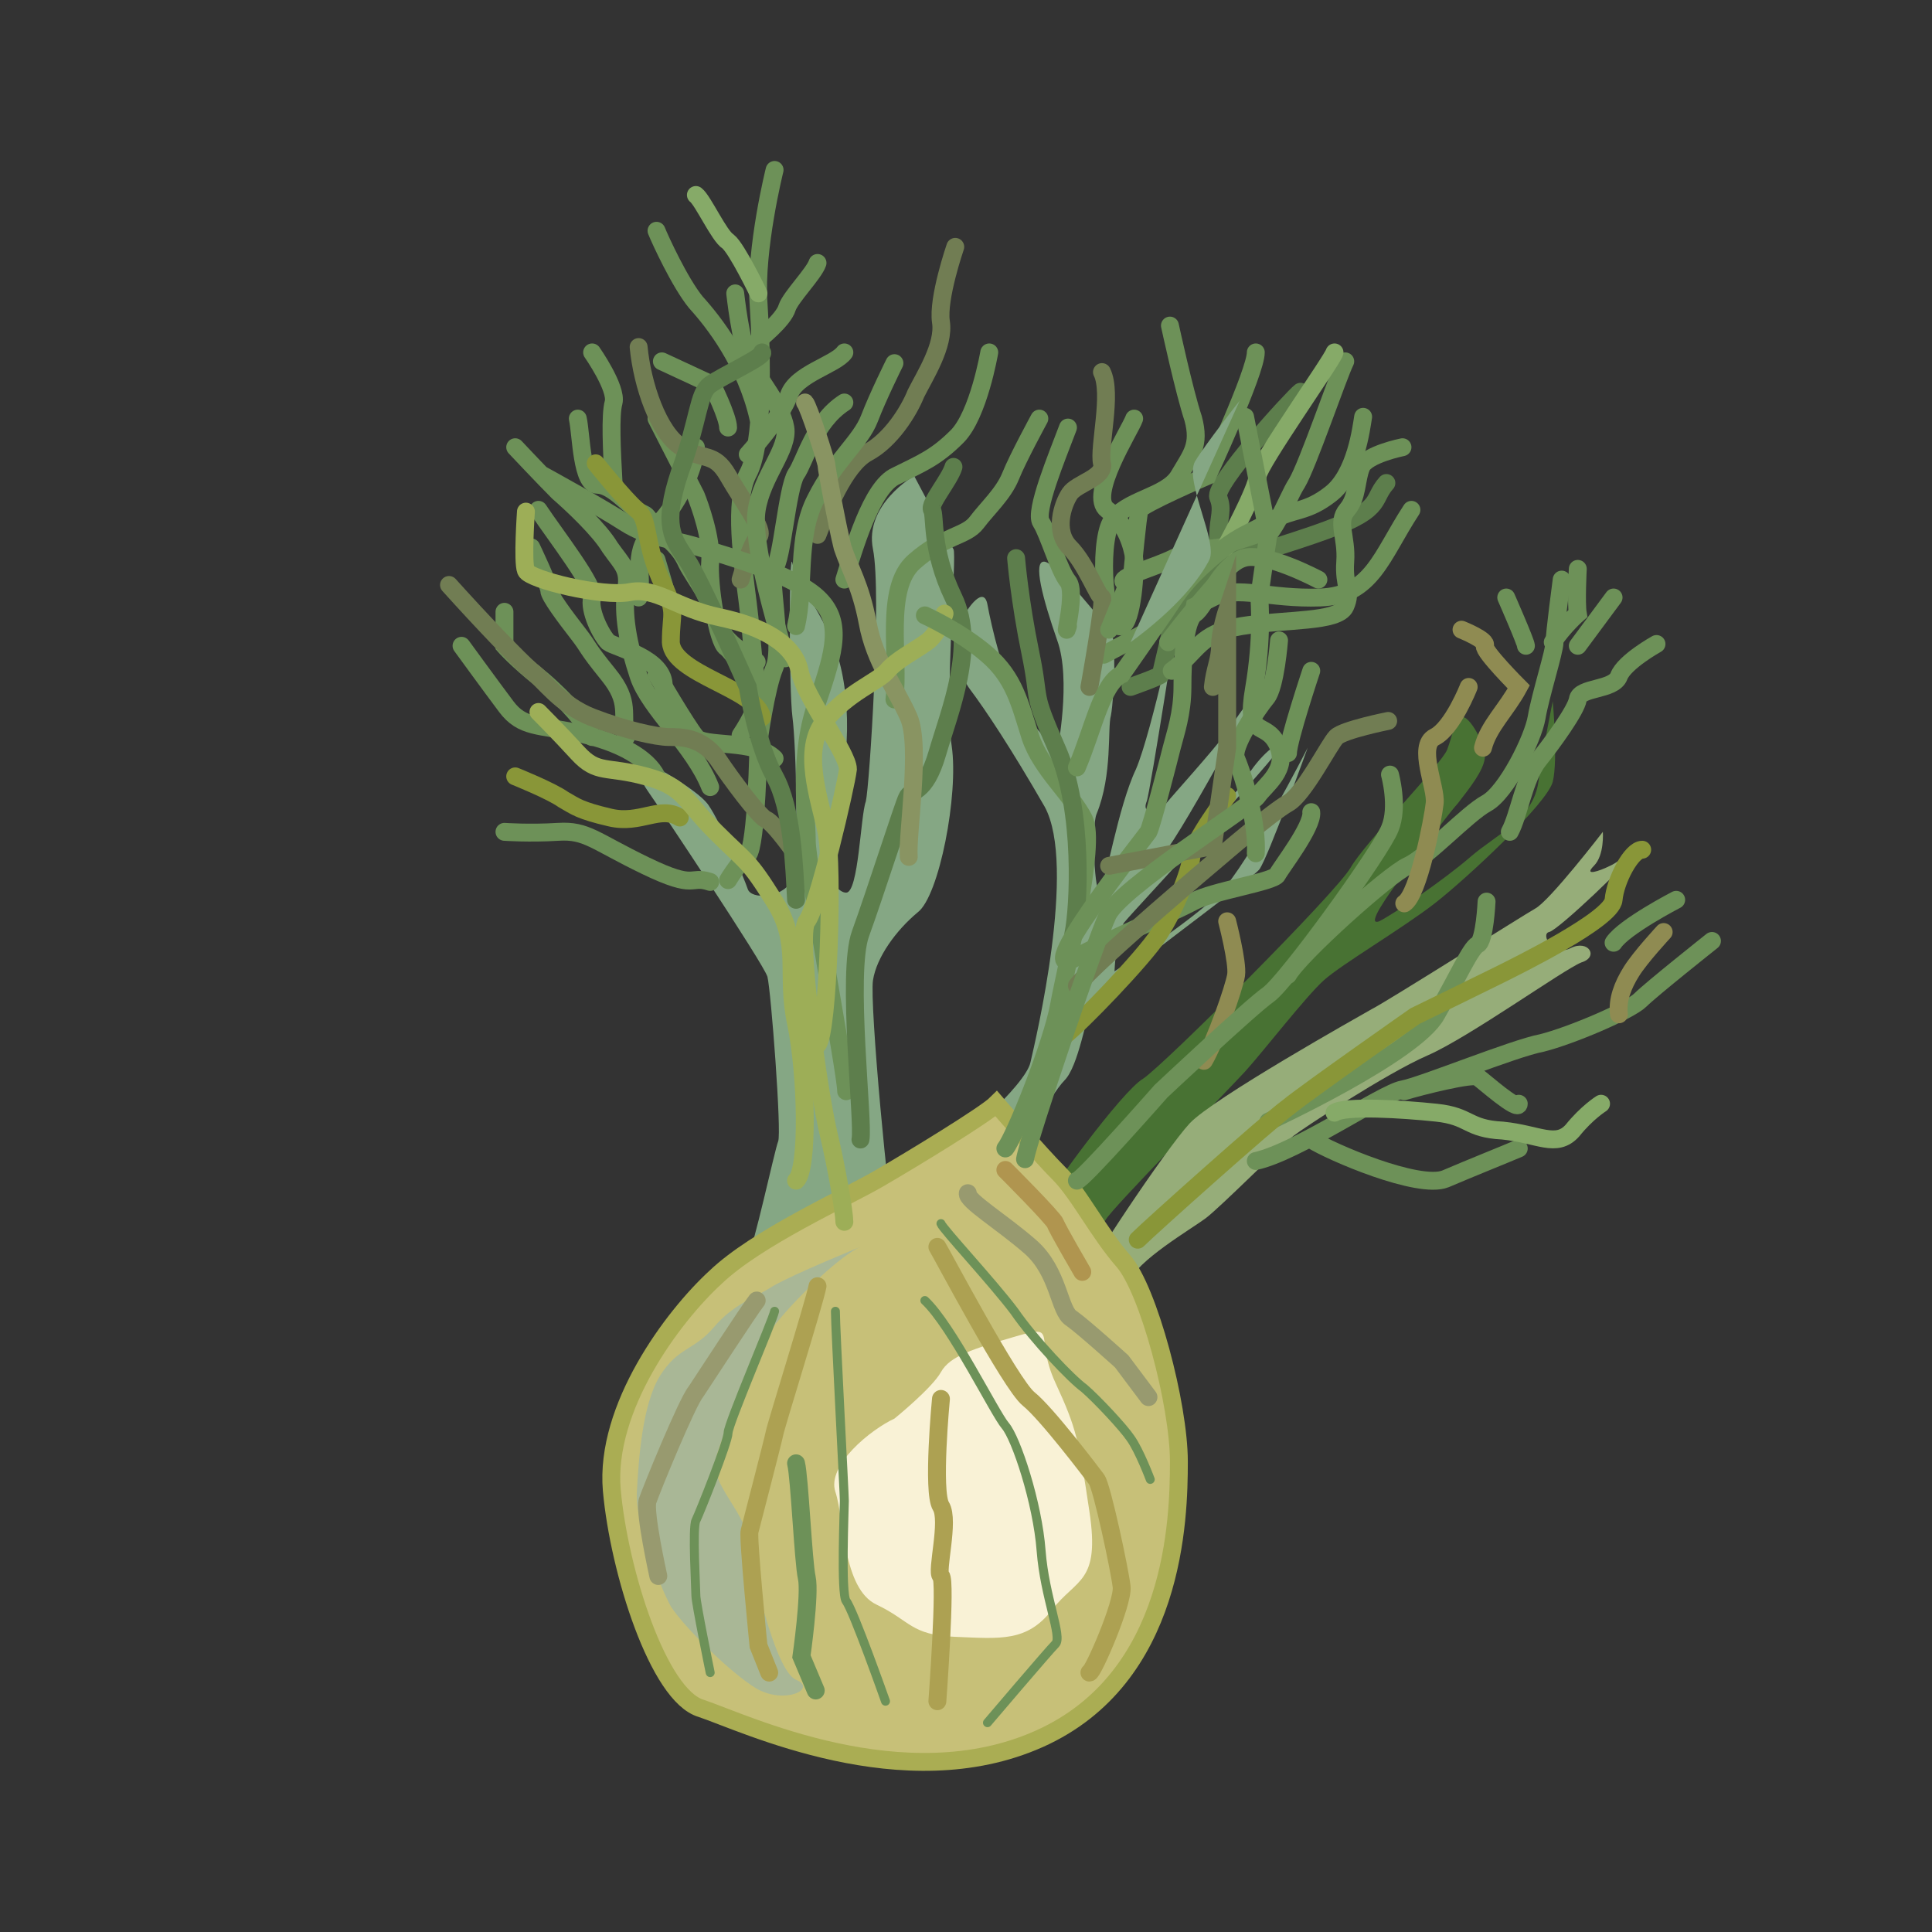 <?xml version="1.0" encoding="utf-8"?>
<!-- Generator: Adobe Illustrator 23.1.1, SVG Export Plug-In . SVG Version: 6.00 Build 0)  -->
<svg version="1.1" id="Layer_1" xmlns="http://www.w3.org/2000/svg" xmlns:xlink="http://www.w3.org/1999/xlink" x="0px" y="0px"
	 viewBox="0 0 108 108" style="enable-background:new 0 0 108 108;" xml:space="preserve">
<rect x="0" y="0" width="108" height="108" fill="#333333" stroke="none"/>
<style type="text/css">
	.st0{fill:#487233;}
	.st1{fill:#96AD79;}
	.st2{fill:#85A784;}
	.st3{fill:#C7C078;stroke:#AAAD53;stroke-miterlimit:10;}
	.st4{fill:#F9F2D6;}
	.st5{fill:#A9B796;}
	.st6{fill:none;stroke:#6D9158;stroke-linecap:round;stroke-miterlimit:10;}
	.st7{fill:none;stroke:#899638;stroke-linecap:round;stroke-miterlimit:10;}
	.st8{fill:none;stroke:#717D53;stroke-linecap:round;stroke-miterlimit:10;}
	.st9{fill:none;stroke:#86AA68;stroke-linecap:round;stroke-miterlimit:10;}
	.st10{fill:none;stroke:#5D7E4C;stroke-linecap:round;stroke-miterlimit:10;}
	.st11{fill:none;stroke:#8F8B52;stroke-linecap:round;stroke-miterlimit:10;}
	.st12{fill:none;stroke:#989A6F;stroke-linecap:round;stroke-miterlimit:10;}
	.st13{fill:none;stroke:#6D9158;stroke-width:0.5;stroke-linecap:round;stroke-miterlimit:10;}
	.st14{fill:none;stroke:#ADA152;stroke-linecap:round;stroke-miterlimit:10;}
	.st15{fill:none;stroke:#B0954F;stroke-linecap:round;stroke-miterlimit:10;}
	.st16{fill:none;stroke:#9DAE57;stroke-linecap:round;stroke-miterlimit:10;}
	.st17{fill:none;stroke:#899462;stroke-linecap:round;stroke-miterlimit:10;}
	.st18{fill:none;}
</style>
<g>
	<path class="st0" d="M58.2,67.5c0.3-0.7,4.5-6.5,5.7-7.2c1.2-0.8,10.8-10.4,11.6-11.8c0.8-1.4,5.1-5.8,5.4-6.6
		c0.3-0.8,0.4-1.6,0.8-1.8c0.4-0.2,1.4,1.6,1.3,2.3c-0.1,0.7-0.8,1.6-1.5,2.5c-0.8,0.9-2.8,3.7-3.3,4.3c-0.5,0.7-1.9,2.6-1.1,2.3
		c0.8-0.4,3.6-2.3,5.1-3.6c1.5-1.3,3.5-2.1,3.8-4.2s0.8-4.5,0.8-4.5s0.3,3.3,0,4.5c-0.3,1.2-4.8,5.4-6.6,6.8
		c-1.8,1.4-5.2,3.4-6.2,4.3s-3.4,4-4.4,5.1c-1,1.1-7.5,7.7-7.8,8.3c-0.3,0.5-2.5,3.1-2.5,3.1L58.2,67.5z"/>
	<path class="st1" d="M60.5,71.8c0-0.6,4.7-7.6,6-9s9.5-6,10.2-6.4c0.8-0.4,8.4-5.2,9.1-5.6c0.8-0.4,3.8-4.3,3.8-4.3
		s0.1,1.3-0.5,1.9c-0.6,0.6,0.3,0.3,0.9,0c0.7-0.3,2-1.6,1.6-1c-0.4,0.7-4.5,4.6-5,4.7s0.2,1.4,1.2,0.9c1-0.5,1.6,0.5,0.6,0.8
		c-1,0.4-6.3,4.2-8.6,5.2c-2.3,1-7,4.1-7.5,4.5c-0.5,0.4-4.1,4-4.9,4.6c-0.8,0.6-3.9,2.4-4.3,3.6s-1.4,3.6-1.7,3.7
		C61.3,75.6,60.5,71.8,60.5,71.8z"/>
	<path class="st2" d="M50,68.6c-0.3-0.8-1.4-12.5-1.2-13.8c0.2-1.3,1.3-2.8,2.5-3.8c1.2-0.9,2.3-6.6,1.9-9.3
		c-0.4-2.7,0.3-10.7,0.1-11s-2.2-4.1-2.2-4.1s-2.8,1.6-2.3,4.1c0.5,2.5-0.2,13.3-0.4,14.1c-0.3,0.8-0.4,5.1-1.1,5.1s-1.9-2-0.8-4.5
		c1.1-2.5,1.1-6.7,0.2-9.1s-2.2-3.7-2.4-4.8c-0.2-1.1-0.2,7.1,0,8.6s0.4,8.3-0.1,9.2c-0.5,0.9-2.2,1-2.4,0.4s-1.5-3.7-2.2-4.7
		s-4-2.7-4-2.7s-0.1,0.9,0.6,1.9s6.5,9.7,6.7,10.4c0.2,0.8,0.8,8.7,0.6,9.2c-0.2,0.5-1.4,6.1-1.7,6.4s-1.4,4-1.4,4s4.1,0.3,4.9,0
		C46,73.8,50,68.6,50,68.6z"/>
	<path class="st2" d="M52.6,64.4c0.8-0.3,4.7-3.7,5-5s2.6-11,0.8-14.3c-1.9-3.3-3.3-5.4-4.2-6.6c-0.9-1.2-0.5-3.8-0.3-4.1
		c0.2-0.4,1.1-1.7,1.3-0.6c0.2,1.1,0.9,4.2,1.8,5.6c0.8,1.3,2.1,2.6,2.1,2.6s0.8-4,0-6.2c-0.8-2.3-1.4-4.5-0.7-4.4
		c0.7,0.1,3.4,3.6,3.7,3.9c0.3,0.3,0.2,3.6,0,4.7c-0.2,0.7,0.1,3.3-0.8,5.5c-0.3,0.7-0.1,4.7,0.2,4.3c0.3-0.4,1-4.7,2-6.8
		c0.9-2.1,2.5-9.7,2.5-9.7s-1.7,11-1.9,11.5c-0.2,0.5,0.1,0.7,0.5,0.1c0.4-0.6,1.4-4.3,1.4-4.3s-1.2,4.8-0.8,4.3
		c0.4-0.5,2.5-2.8,3.4-4c0.8-1.2,2-2.8,2-2.8s-5,9.4-5.8,9.9c-0.8,0.5-2.7,2.3-2.1,1.8c0.7-0.5,6.1-4.8,6.9-6.2c0.8-1.4,2-2.3,2-1.9
		c0,0.4-8.3,9.3-8.7,9.8c-0.5,0.5-0.6,2.8-0.6,2.8s4.3-2.8,5.9-4.4c1.6-1.6,4.9-8.1,4.9-8.1s-2.2,6.1-2.7,6.8
		c-0.6,0.7-8.9,6.7-9.3,7.4c-0.4,0.8-0.8,3.6-1.6,4.4s-3,4.8-2.9,5.1C56.2,65.7,52.6,64.4,52.6,64.4z"/>
	<path class="st3" d="M55.7,61.7c-0.6,0.6-4.7,3.1-6.6,4.2c-1.9,1.1-6.8,3.3-9.1,5.5c-2.4,2.2-6.2,7.3-5.8,11.9
		c0.4,4.5,2.6,11.5,5,12.2c2.4,0.8,11.3,5.1,18.9,1.7c7.6-3.4,7.8-12.3,7.8-15.5s-1.7-9.6-3.1-11.2c-1.4-1.6-2.5-3.8-3.6-4.9
		S55.7,61.7,55.7,61.7z"/>
	<path class="st4" d="M50,79.3c-1.3,0.6-3.8,2.6-3.3,4.1s0.4,5.4,2.3,6.3c1.9,0.9,1.9,1.7,4.4,1.8s4,0.3,5.4-1.5
		c1.4-1.8,2.7-1.5,2.1-5.5s-0.7-4.6-1.9-7.2c-1.2-2.6,0.2-3.3-2.2-2.6c-2.4,0.7-3.7,1.1-4.2,2C52.1,77.6,50,79.3,50,79.3z"/>
	<path class="st5" d="M48.1,69.7c-1.4,0.6-5,4.2-5.6,5.6c-0.6,1.5-2.2,5-2.5,6.3c-0.3,1.3,1.6,2.9,1.8,4.4c0.2,1.5,1.5,7.4,2.7,7.9
		s-0.6,1.4-2.2,0.5c-1.5-0.9-4.1-3.5-4.8-4.6c-0.6-1.1-2-4.6-1.9-6.4c0.1-1.8,0.3-4.9,1.3-6.5c1-1.6,1.9-1.4,3-2.7
		c1.1-1.3,2.2-1.6,3.3-2.3C44.4,71.2,48.1,69.7,48.1,69.7z"/>
	<path class="st6" d="M39.7,49.3c-1.2-0.4-0.7,0.5-3.6-0.9s-3.3-2-4.9-1.9c-1.6,0.1-3,0-3,0"/>
	<path class="st7" d="M38,45.7c-1.1-0.7-2.2,0.4-3.9,0c-1.7-0.4-1.9-0.6-2.6-1c-0.7-0.5-2.7-1.3-2.7-1.3"/>
	<path class="st6" d="M36.7,43.4c-0.5-1-2-1.9-4.3-2.4s-3.2-0.3-4.1-1.5c-0.9-1.2-2.5-3.4-2.5-3.4"/>
	<path class="st6" d="M33.1,41.2c-0.2-0.6-1.4-2-2.8-3.2c-1.4-1.1-2.1-1.9-2.1-1.9v-1.9"/>
	<path class="st6" d="M35,41.2c-0.3-1.3,0.3-1.9-1-3.5c-1.3-1.6-1-1.4-1.7-2.3s-1.6-2.1-1.6-2.4s-1-2.4-1-2.4"/>
	<path class="st6" d="M39.7,44c-0.9-2.3-3.4-4.4-4-6.2S34.8,34.3,35,33c0.2-1.2-0.2-1.4-0.9-2.4c-0.6-1-2.1-2.4-2.9-3.1
		c-0.8-0.8-2.4-2.5-2.4-2.5"/>
	<path class="st6" d="M35.7,33.4c0.3-1.4-0.5-2.5,1-4c1.5-1.5,2.2-3.7,2.2-4.4"/>
	<path class="st6" d="M34.3,27c-0.1-1.8-0.2-3.8,0-4.5c0.2-0.8-1.2-2.8-1.2-2.8"/>
	<path class="st6" d="M42.4,23.4c-0.7-3.1-2.5-5.4-3.5-6.5c-0.9-1.1-2-3.5-2.2-4"/>
	<path class="st6" d="M43.3,9.5c0,0-1.1,4.4-0.9,7.4c0.2,3,0.3,8-0.6,9.6c-0.8,1.6-0.3,4.8,0,7.2s0.3,3.9,0.6,4.7
		c0.3,0.8-1,2.7-1,2.7"/>
	<path class="st6" d="M43.3,42.4c-1.1-1.1-4-0.6-4.4-1.2c-0.5-0.6-2.2-3.5-2.2-3.5"/>
	<path class="st6" d="M37.3,33.4c-0.2-0.8-0.6-2.1-0.6-2.1"/>
	<path class="st6" d="M40.7,23.9c0-0.6-0.9-2.4-0.9-2.4L37,20.2"/>
	<path class="st8" d="M45.7,29.9c0.5-1.3,1.5-3.9,2.8-4.6c1.3-0.7,2.3-2.3,2.7-3.3c0.5-1,1.6-2.7,1.4-4c-0.2-1.3,0.8-4.2,0.8-4.2"/>
	<path class="st6" d="M47.2,19.7c-0.5,0.7-2.7,1.2-3.1,2.4c-0.4,1.2-2.3,3.3-2.3,3.3"/>
	<path class="st6" d="M45.7,14.7c-0.2,0.6-1.5,1.9-1.7,2.5c-0.2,0.7-1.6,1.8-1.6,1.8"/>
	<path class="st9" d="M38.9,10.9c0.4,0.3,1.3,2.3,1.8,2.6c0.5,0.4,1.7,2.9,1.7,2.9"/>
	<path class="st6" d="M47.2,22.5c-1.7,1.1-2.2,3.3-2.7,4c-0.5,0.8-0.8,4.9-1.2,5.2c-0.4,0.3,0.5,4.4,0,5.6c-0.5,1.2-0.9,4.2-0.9,4.2
		s-0.1,5.8-0.6,6.3c-0.5,0.4-1.1,1.4-1.1,1.4"/>
	<path class="st6" d="M47.2,32.4c0.5-1.6,1.5-5.2,2.9-5.8c1.4-0.7,2.2-1,3.4-2.2s1.8-4.7,1.8-4.7"/>
	<path class="st6" d="M36.7,23.4c0,0,2,3.9,2.2,4.3c0.2,0.5,0.9,2.4,0.8,3.7c-0.1,1.2,0.4,4.5,0.9,4.8c0.4,0.3,1.2,1.6,1.2,1.6
		l0.6,1.3"/>
	<path class="st6" d="M50,39.1c0.3-2.3-0.6-6.2,1.1-7.7c1.7-1.5,2.9-1.4,3.5-2.2s1.5-1.6,1.9-2.6c0.4-1,1.6-3.2,1.6-3.2"/>
	<path class="st10" d="M72.7,21.9c-0.4,0.3-4.9,5.2-4.6,5.9s0,1.2,0,2.1s-0.6,2.4-0.7,2.8c-0.2,0.4-1.9,2.3-1.9,2.3"/>
	<path class="st6" d="M63.4,23.4c-0.2,0.6-2.6,4.3-1.5,5.1s1.4,2.1,1.5,2.7c0.1,0.6-0.1,3.6-0.7,3.8c-1,0.3-1.3-4.5-0.6-5.8
		c0.8-1.3,3.1-1.4,3.8-2.6c0.7-1.2,1.2-1.7,0.8-3.2c-0.5-1.5-1.3-5.2-1.3-5.2"/>
	<path class="st6" d="M59.7,23.9c-0.6,1.6-1.9,4.7-1.5,5.3c0.4,0.6,1,2.7,1.5,3.3c0.5,0.6-0.3,3.5,0,2.5"/>
	<path class="st6" d="M78.9,28.5c-1.7,2.6-2.2,4.8-5.1,4.9c-2.9,0.1-4.6-0.7-6,0c-1.4,0.7-2.7,1.3-3.5,1.8c-0.9,0.5-2.6,1.4-2.6,1.4
		"/>
	<path class="st6" d="M75.2,20.2c-0.4,0.8-2.1,5.8-2.7,6.8c-0.6,0.9-1.4,3.5-2.6,3.5c-1.2,0-3.3,0.2-4.3,0.7s-2.9,1-2.8,1.3"/>
	<path class="st10" d="M77.5,27c-0.9,1,0,1.5-4.1,2.9c-4.1,1.4-7.3,2.1-7.5,3.3s-1,4.4-1,4.5c0,0.1-1.7,0.7-1.7,0.7"/>
	<path class="st6" d="M70.2,64.9c2.3-0.5,7.1-3.8,8.2-4c1.1-0.2,6.2-2.3,7.8-2.6c1.6-0.4,4.9-1.8,5.5-2.4c0.6-0.6,4-3.3,4-3.3"/>
	<path class="st6" d="M73.3,63.7c1.1,0.7,6,2.8,7.5,2.2c1.4-0.6,3.4-1.4,4.1-1.7"/>
	<path class="st9" d="M74.6,62.2c0.6-0.4,3.8-0.2,5.7,0s1.7,0.9,3.7,1c2,0.2,3,1,3.9,0c0.8-1,1.6-1.5,1.6-1.5"/>
	<path class="st6" d="M78.5,61c1-0.3,3.8-1,4.1-0.8s2.3,2,2.3,1.5"/>
	<path class="st11" d="M90.5,56.7c-0.1-0.8,0.2-1.6,0.7-2.4s1.8-2.2,1.8-2.2"/>
	<path class="st6" d="M90.2,52.7c0.6-0.9,3.5-2.4,3.5-2.4"/>
	<line class="st6" x1="88.2" y1="36.1" x2="90.2" y2="33.4"/>
	<path class="st6" d="M85.3,36.1c0-0.2-1.1-2.7-1.1-2.7"/>
	<path class="st6" d="M65.5,37.5c1.5-1.1,1.5-2.1,3.9-2.5c2.5-0.4,5.4-0.2,5.8-1.1s-0.1-1.1,0-2.5s-0.5-2.2,0.1-2.9
		c0.6-0.7,0.5-1.7,0.8-2.4c0.3-0.7,2.3-1.1,2.3-1.1"/>
	<path class="st6" d="M72,42.1c0-0.7,1.3-4.6,1.3-4.6"/>
	<path class="st6" d="M30.1,28.5c1,1.5,3.2,4.3,3,4.9c-0.2,0.7,0.5,2.1,0.9,2.5c0.4,0.3,3.2,0.9,3.1,2.5C37.1,40,38,41.2,38,41.2"/>
	<path class="st6" d="M32.3,23.4c0.2,0.9,0.2,3.7,1.1,3.7c0.8,0,1.7,1.1,2.3,1.5c0.6,0.3,0.2,0,1,0.9c0.8,0.8,1.3,1.1,1.7,2
		c0.4,0.8,1.4,2,1.6,3.1c0.3,1.1,1.4,1.8,2.3,2.4"/>
	<path class="st8" d="M25.1,32.7c1.8,2,3.9,4.2,4.6,4.8c0.7,0.5,1.6,1.9,3.4,2.6s3.6,1.1,4.3,1.1s1.8,0,2.7,1.2
		c0.8,1.2,2.3,3.2,2.7,3.4c0.5,0.2,1.8,2.1,1.8,2.1"/>
	<path class="st6" d="M44.5,35c0.5-2.1,0-5,1.1-7.1c1.1-2.2,2.5-3.2,3-4.5c0.5-1.3,1.4-3.1,1.4-3.1"/>
	<path class="st8" d="M35.7,19.4c0.2,2.1,1.1,4.8,2.4,5.6c1.2,0.8,1.8,0.2,2.6,1.6s2.1,3.1,1.7,3.4s-1,2.4-1,2.4"/>
	<path class="st8" d="M61.6,20.8c0.6,1.2-0.2,4.2,0,5.1c0.2,0.8-1.4,1.1-1.8,1.7c-0.4,0.6-0.9,2.1,0,3s1.6,2.8,1.8,2.8
		c0.2,0-0.7,5-0.7,5"/>
	<path class="st6" d="M70.2,19.7c0,1.1-2.7,6.9-2.7,6.9s-3.7,1.6-3.8,1.9c-0.1,0.3-0.4,3.5-0.4,3.5L62,35.2"/>
	<path class="st9" d="M74.6,19.7c-0.1,0.4-4.2,6.2-4.3,6.9c0,0.7-1.8,4-1.8,4"/>
	<path class="st12" d="M42.3,72.7c-0.4,0.5-3,4.5-3.4,5.1c-0.5,0.6-2.5,5.5-2.7,6.1s0.6,4.2,0.6,4.2"/>
	<path class="st13" d="M43.3,73.3c-0.1,0.5-2.6,6.3-2.6,6.8s-1.6,4.5-1.8,4.9c-0.2,0.4,0,3.8,0,4.2s0.8,4.3,0.8,4.3"/>
	<path class="st14" d="M45.7,71.9c-0.2,1-2.3,7.7-2.4,8.2s-1.3,5.1-1.4,5.5s0.5,6.4,0.5,6.4l0.6,1.5"/>
	<path class="st13" d="M46.7,73.3c0,1,0.5,10.2,0.5,10.6s-0.2,5.2,0.1,5.6c0.4,0.5,2.2,5.6,2.2,5.6"/>
	<path class="st6" d="M44.5,81.8c0.2,0.8,0.4,5.5,0.6,6.4c0.2,0.9-0.3,4.4-0.3,4.4l0.8,1.9"/>
	<path class="st14" d="M52.6,78.2c0,0-0.5,5.2,0,6c0.5,0.8-0.3,3.7,0,3.9c0.3,0.2-0.2,7-0.2,7"/>
	<path class="st13" d="M51.7,72.7c1.5,1.4,3.9,6.3,4.5,7s1.8,4.3,2,7c0.2,2.6,1.2,4.8,0.8,5.2s-3.8,4.4-3.8,4.4"/>
	<path class="st14" d="M52.4,69.7c0.2,0.3,4.1,7.7,5.1,8.5c1,0.8,3.5,4.1,3.8,4.5c0.3,0.4,1.3,5.1,1.4,6c0.1,0.9-1.6,4.8-1.8,4.8"/>
	<path class="st13" d="M52.6,68.4c0.1,0.3,2.9,3.3,4.1,4.9c1.1,1.6,3.2,3.8,3.9,4.3c0.7,0.6,2.2,2.2,2.6,2.8
		c0.5,0.7,1.1,2.3,1.1,2.3"/>
	<path class="st12" d="M54.1,66.7c-0.1,0.4,1.9,1.6,3.5,3c1.6,1.4,1.6,3.6,2.3,4c0.7,0.5,2.8,2.4,2.8,2.4l1.5,2"/>
	<path class="st15" d="M56.2,65.4c0,0,2.7,2.7,2.8,3c0.1,0.3,1.5,2.7,1.5,2.7"/>
	<path class="st16" d="M44.5,66c0.7-0.6,0.6-5.9,0-8.8c-0.6-2.8,0.3-4.4-1.2-6.8s-1.5-2.1-3.3-3.9c-1.8-1.8-1.7-2.5-3.9-3.1
		s-2.7-0.1-3.8-1.3c-1.1-1.2-2.2-2.3-2.2-2.3"/>
	<path class="st6" d="M47.3,61c0-1-2.2-12.6-2.2-14s-0.5-4.9,0.6-7.8c1-2.9,1.4-4.5,0-5.8s-5-2.3-6.6-2.8s-2.8-0.5-4.2-1.4
		c-1.4-0.9-4.5-2.6-4.5-2.6"/>
	<path class="st10" d="M48.1,63.7c0.2-0.9-0.8-9.3,0-11.5s2.4-7.2,2.6-7.6c0.2-0.5,1-0.1,1.7-2.5c0.7-2.4,2.2-6,0.9-8.7
		c-1.3-2.7-1-4.6-1.2-4.9s1-1.7,1.2-2.4"/>
	<path class="st17" d="M50.8,47.9c-0.1-1.3,0.7-6.2,0-7.8c-0.7-1.6-1.9-3.1-2.3-5.3c-0.4-2.1-1-3-1.4-4.2c-0.3-1.2-0.9-4.4-0.9-4.6
		c0-0.2-1-3.3-1.2-3.5"/>
	<path class="st16" d="M45.7,58.4c0.6-0.6,0.9-10,0.5-11.9s-1.4-4.6-0.1-6.2c1.3-1.6,3-2.2,3.5-2.8s1.5-1.1,2.2-1.6
		c0.7-0.5,1-1.6,1-1.6"/>
	<path class="st7" d="M42.6,40.1c-0.3-1.6-5-2.4-5.1-4.2c0-1.8,0.4-1.5-0.6-3.6c-0.9-2.1-0.6-3.3-1.3-3.8c-0.7-0.6-2.3-2.6-2.3-2.6"
		/>
	<path class="st6" d="M43.9,36.8c-0.5-1.9-1.9-6.4-1.6-8.3c0.3-1.9,1.8-3.4,1.6-4.6s-1.5-2.7-2-3.7c-0.5-1-0.8-3.8-0.8-3.8"/>
	<path class="st10" d="M44.5,50.3c-0.1-1.8-0.2-5.1-1.2-6.9s-1.5-5-1.5-5s-2.6-5.9-3.4-7.1c-0.8-1.2-1.4-1.9-0.4-4.9
		c1.1-3,1-4.4,1.7-4.9c0.7-0.5,3.1-1.6,2.9-1.8"/>
	<path class="st6" d="M56.2,64.2c0.5-0.6,2.6-5.8,3-8s2.1-9,1.4-10.4c-0.7-1.4-2.4-2.8-3-4.6c-0.6-1.9-0.9-3.3-2.4-4.6
		c-1.5-1.3-3.5-2.2-3.5-2.2"/>
	<path class="st10" d="M60,52.2c0.3-1.4,0.6-6.9-0.9-10.3c-1.5-3.4-0.9-2.5-1.5-5.4c-0.6-2.9-0.8-5.3-0.8-5.3"/>
	<path class="st6" d="M60.2,42.9c0.9-2.1,1.4-4.7,2.5-5.2c0,0,1.6-2.3,2.3-3.3s1-1.7,2.6-3.1c1.6-1.4,2.3-1.5,3.5-2.2
		c1.2-0.7,1.9-0.4,3.3-1.5c1.4-1.1,1.7-3.7,1.8-4.3"/>
	<path class="st6" d="M65.3,35.9c1.5-2,2.9-3.5,2.9-3.5"/>
	<path class="st6" d="M73.7,32.4c0,0-3-1.6-4.2-1.2c-1.3,0.4-2.1,2.7-2.7,3.1c-0.6,0.4-0.7,2.7-0.7,4.1c0,1.5-0.4,2.6-0.6,3.4
		c-0.2,0.8-1.1,4.3-1.3,4.7c-0.2,0.3-6.9,8.7-4,7c1.4-0.8,5.4-2.5,6.5-3.1c1.1-0.6,4.5-1.1,4.7-1.5c0.2-0.4,2-2.7,1.9-3.5"/>
	<path class="st7" d="M59.5,57.9c0.8-0.6,4.4-4.3,5.3-5.7c0.9-1.4,1.7-3.4,1.8-4.3c0.1-0.9,2-3.4,2-3.4"/>
	<path class="st8" d="M60.2,55.1c1.1-1.4,8-7.2,8-7.2s2.9-2.5,3.8-3c0.9-0.5,2.3-3.3,2.7-3.7c0.4-0.4,2.9-0.9,2.9-0.9"/>
	<path class="st6" d="M70.2,47.7c0.1-1.6-0.6-4.1-1.1-5.3c-0.3-0.6,1.2-2.8,1.7-3.4c0.5-0.6,0.7-3.2,0.7-3.2"/>
	<path class="st8" d="M67.8,38.4c0.1-1,0.4-1.5,0.4-2.3c0-0.8,0.4-2,0.4-2v7.7l-0.8,5.5L62,48.4"/>
	<path class="st6" d="M72,54.5c0.6-1.1,5.6-5.6,6.7-6.1c1.1-0.5,3.3-2.9,4.4-3.5c1.1-0.6,2.6-3.6,2.8-4.8c0.2-1.2,1-3.7,1-4.2
		c0-0.5,0.4-3.5,0.4-3.5"/>
	<path class="st11" d="M67.3,59.3c0.6-1,1.7-4.1,1.8-4.8s-0.5-3-0.5-3"/>
	<path class="st11" d="M78.5,50.5c0.8-0.5,1.6-4.7,1.7-5.6s-1-3.2,0-3.7c1-0.5,1.9-2.8,1.9-2.8"/>
	<path class="st11" d="M82.9,41.8c0.3-1.2,1.3-2.1,2-3.4c0,0-2-2-1.9-2.3c0.2-0.3-1.3-0.9-1.3-0.9"/>
	<path class="st6" d="M86.8,35.9c0.6-0.9,1.4-1.6,1.4-1.6c-0.1-0.6,0-2.5,0-2.5"/>
	<path class="st6" d="M84.4,46.5c0.5-0.9,0.8-3,1.6-4c0.8-1,2.1-2.8,2.2-3.4c0.1-0.7,2-0.5,2.3-1.3s2.1-1.8,2.1-1.8"/>
	<path class="st6" d="M70.9,62.7c0,0,8.2-3.8,9.4-6c1.2-2.1,1.9-3.7,2.3-3.9s0.5-2.4,0.5-2.4"/>
	<path class="st18" d="M64,61c-0.1-0.8,2.1-3.9,2.7-4.7c0.6-0.8,2.9-3.1,3.5-3.4c0.6-0.4,2.5-2.6,2.5-2.6"/>
	<path class="st7" d="M63.6,69.3c0.7-0.7,7.3-6.6,8.4-7.4c1.1-0.9,7.1-5.1,7.1-5.1s3.7-1.8,4.7-2.3c1-0.5,6.3-3.1,6.4-4.2
		s1-2.8,1.6-2.8"/>
	<path class="st16" d="M47.2,68.3c0-0.5-0.4-2.9-0.9-5c-0.5-2.1-1.8-11.1-1.2-11.8s2.2-7.6,2.3-8.5c0-0.9-2.4-4-2.7-5.5
		c-0.3-1.5-2.1-2.5-4.5-3c-2.4-0.5-3.5-1.7-5-1.4c-1.5,0.3-5.6-0.7-5.8-1.2c-0.2-0.5,0-3.3,0-3.3"/>
	<path class="st6" d="M57.3,64.8c0.2-1.2,3.9-12.1,4.6-13.6c0.6-1.5,8-6.1,8.4-6.7c0.4-0.6,1.8-1.5,1.1-2.9s-1.8-0.2-1.3-3.1
		s0.3-4.9,0.3-5.1s0.5-3.5,0.5-3.5l-1.3-6.6"/>
	<path class="st6" d="M60.2,66c0.3,0,4.7-5,4.7-5s5-4.7,6-5.4s6.3-8,6.8-9.3c0.5-1.2,0-3,0-3"/>
	<path class="st2" d="M63.2,35.9c2.6-1.9,3.9-3.6,4.4-4.6c0.5-1-1.4-4.4-0.8-5.5c0.6-1,2.5-3.4,2.5-3.4"/>
</g>
</svg>
